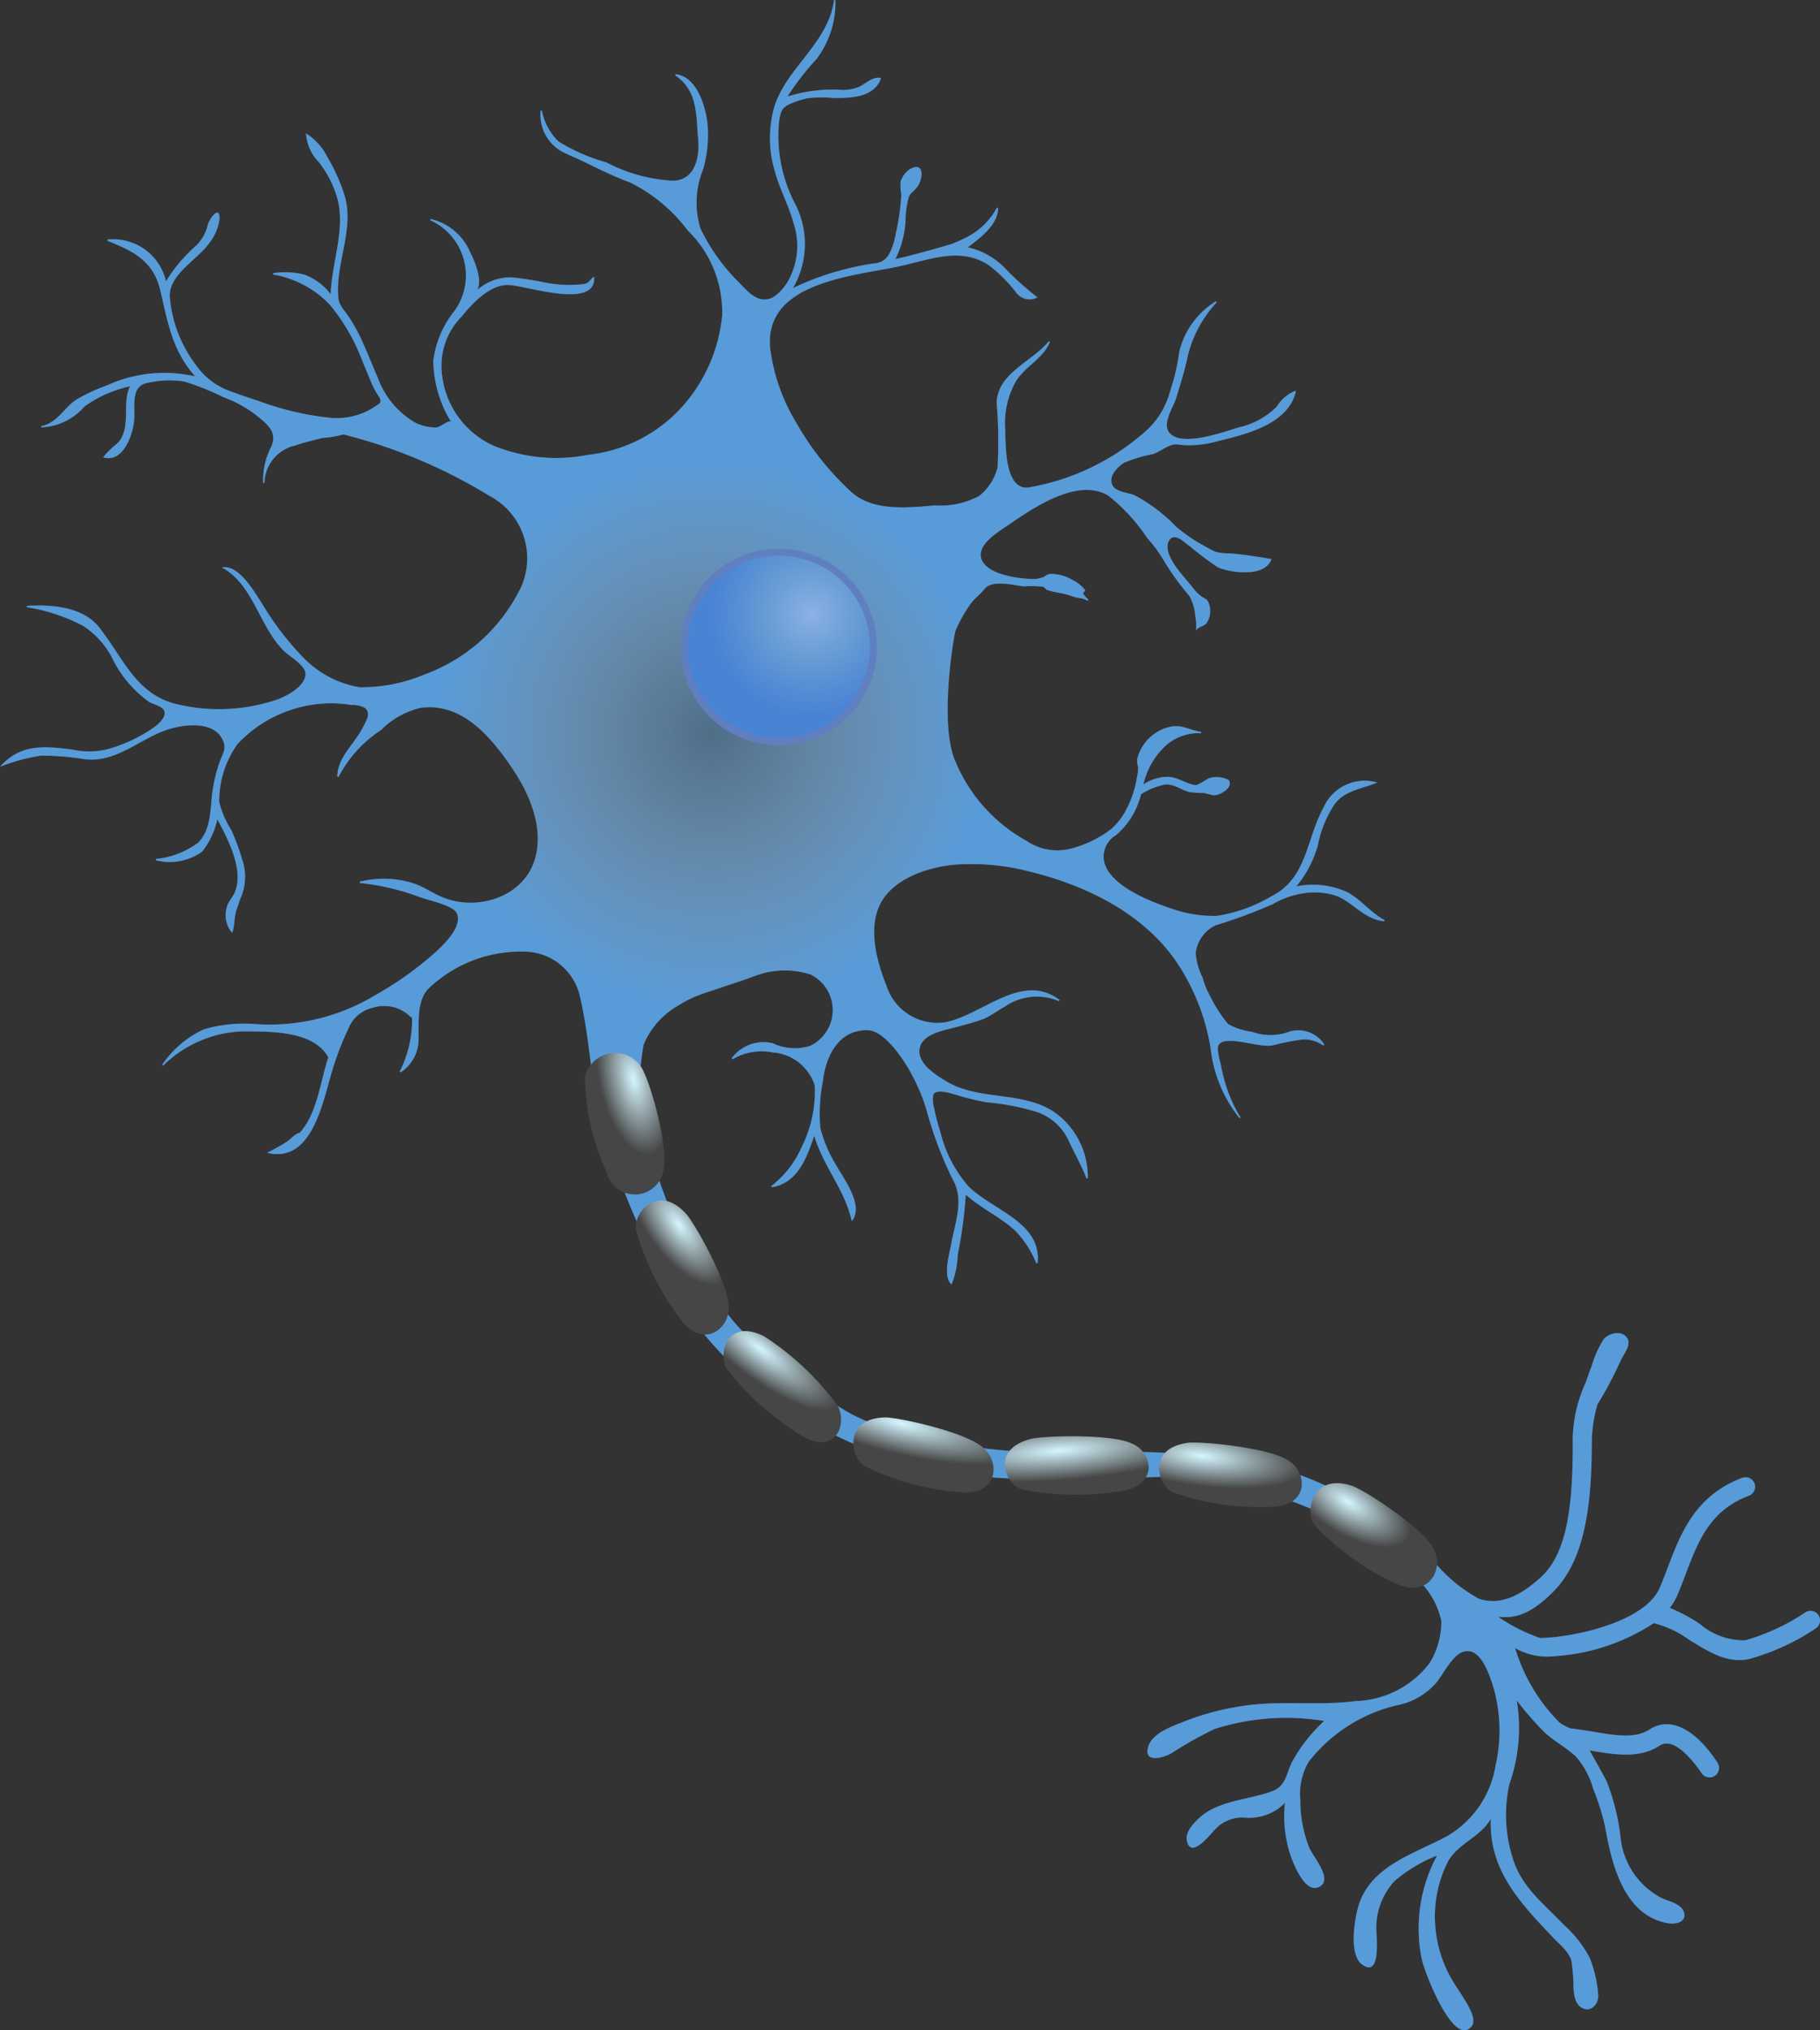 <svg id="Layer_1" data-name="Layer 1" xmlns="http://www.w3.org/2000/svg" xmlns:xlink="http://www.w3.org/1999/xlink" viewBox="0 0 96.4 107.516"><rect x="0" y="0" width="96.4" height="107.516" fill="#333333" stroke="none"/><defs><style>.cls-1{fill:url(#radial-gradient);}.cls-2{isolation:isolate;}.cls-3{fill:url(#radial-gradient-2);}.cls-4{fill:#5656a5;}.cls-5{fill:#6ba9dd;opacity:0.5;}.cls-6{fill:url(#radial-gradient-3);}.cls-7{fill:url(#radial-gradient-4);}.cls-8{fill:url(#radial-gradient-5);}.cls-9{fill:url(#radial-gradient-6);}.cls-10{fill:url(#radial-gradient-7);}.cls-11{fill:url(#radial-gradient-8);}.cls-12{fill:url(#radial-gradient-9);}</style><radialGradient id="radial-gradient" cx="89.478" cy="85.059" r="14.627" gradientUnits="userSpaceOnUse"><stop offset="0" stop-color="#cacacc" stop-opacity="0"/><stop offset="1" stop-color="#468ed7"/></radialGradient><radialGradient id="radial-gradient-2" cx="380.981" cy="957.732" r="6.595" gradientTransform="translate(885.155 -561.747) rotate(76.485)" gradientUnits="userSpaceOnUse"><stop offset="0" stop-color="#afbaf7"/><stop offset="0.311" stop-color="#6d96ce"/><stop offset="0.803" stop-color="#285fcc"/></radialGradient><radialGradient id="radial-gradient-3" cx="-416.188" cy="-48.574" r="1.395" gradientTransform="matrix(1.759, 2.004, 0.617, -1.111, 849.806, 891.176)" gradientUnits="userSpaceOnUse"><stop offset="0" stop-color="#d5f6ff"/><stop offset="1" stop-color="#464646"/></radialGradient><radialGradient id="radial-gradient-4" cx="-488.054" cy="-96.9" r="1.395" gradientTransform="matrix(2.926, 2.134, 0.46, -1.032, 1564.656, 1059.145)" xlink:href="#radial-gradient-3"/><radialGradient id="radial-gradient-5" cx="-562.524" cy="-93.796" r="1.395" gradientTransform="matrix(4.502, 1.067, 0.221, -1.144, 2652.738, 614.537)" xlink:href="#radial-gradient-3"/><radialGradient id="radial-gradient-6" cx="-620.499" cy="-43.92" r="1.395" gradientTransform="matrix(5.573, -0.442, -0.248, -1.113, 3554.97, -200.069)" xlink:href="#radial-gradient-3"/><radialGradient id="radial-gradient-7" cx="-602.095" cy="-88.044" r="1.395" gradientTransform="matrix(3.959, 0.468, 0.106, -1.138, 2508.496, 304.935)" xlink:href="#radial-gradient-3"/><radialGradient id="radial-gradient-8" cx="-524.696" cy="-97.663" r="1.395" gradientTransform="matrix(2.331, 1.31, 0.452, -1.128, 1390.406, 702.968)" xlink:href="#radial-gradient-3"/><radialGradient id="radial-gradient-9" cx="-239.437" cy="207.27" r="1.395" gradientTransform="matrix(0.604, 2.851, 1.282, -0.222, -35.742, 832.063)" xlink:href="#radial-gradient-3"/></defs><title>R-ICO-013958</title><g id="R-ICO-013958"><path id="BG" class="cls-1" d="M136.452,151.887a6.686,6.686,0,0,0-.449-1.959,6.176,6.176,0,0,0-1.364-1.741c-1.066-1.127-2.256-2-2.718-3.548a7.532,7.532,0,0,1-.171-3.923,8.928,8.928,0,0,0,.388-4.421,16.976,16.976,0,0,0,1.413,1.628c.526.516,1.193.845,1.717,1.341a4.375,4.375,0,0,1,.922,1.718,11.948,11.948,0,0,1,.651,2.126c.346,1.916,1,4.586,3.309,4.985.37.064.954-.03.86-.531-.09-.479-.851-.645-1.21-.805a4.094,4.094,0,0,1-2.151-3.088,11.823,11.823,0,0,0-.748-3.089c-.292-.549-.6-1.092-.9-1.637l.081.013c1.314.219,2.555.426,3.638-.275.823-.534,1.984,1.125,2.208,1.463a.5.5,0,1,0,.841-.557c-1.2-1.816-2.515-2.454-3.6-1.753-.754.489-1.759.321-2.923.127-.405-.068-.824-.137-1.255-.183a2.507,2.507,0,0,1-.595-.318,9.413,9.413,0,0,1-2.345-3.939,3.434,3.434,0,0,0,2.09.43A10.881,10.881,0,0,0,139.4,132.2a5.633,5.633,0,0,1,1.9.9c1,.624,2.04,1.269,3.185.989a12.055,12.055,0,0,0,3.5-1.619.5.5,0,0,0-.575-.829,11.2,11.2,0,0,1-3.161,1.468,3.561,3.561,0,0,1-2.414-.865,9.391,9.391,0,0,0-1.589-.853,3.006,3.006,0,0,0,.38-.632c.163-.375.312-.769.456-1.15.658-1.737,1.279-3.378,3.354-4.158a.5.5,0,1,0-.355-.944c-2.5.941-3.267,2.962-3.942,4.745-.146.386-.285.752-.438,1.1-.735,1.686-4.2,2.572-6.311,2.64a8.969,8.969,0,0,1-2.245-1.132c.811.091,1.666-.037,2.968-1.368,1.658-1.694,1.975-4.626,2-7.62a7.471,7.471,0,0,1,.3-2.256,20.106,20.106,0,0,0,1.211-2.28c.146-.335.583-.848.383-1.2-.273-.478-.983-.312-1.271.037a5.6,5.6,0,0,0-.629,1.41c-.112.283-.213.57-.309.859a7.46,7.46,0,0,0-.691,3.422c-.018,2.771-.208,5.551-1.68,6.894-1.063.972-2.147,1.537-3.292,1.15a7.886,7.886,0,0,1-2.182-1.74c-.76-.67-1.518-1.342-2.3-1.981a17.523,17.523,0,0,0-9.176-3.8c-3.65-.4-7.4-.207-11.063-.3a29.078,29.078,0,0,1-6.142-1.1,9.281,9.281,0,0,1-2.393-.867,15.66,15.66,0,0,1-2.2-1.481c-1.7-1.309-3.567-2.52-4.731-4.383-.872-1.4-1.676-2.91-2.405-4.384a21.755,21.755,0,0,1-1.374-4.117,10.73,10.73,0,0,1-.274-5.2A4.257,4.257,0,0,1,87.712,99.5a6.42,6.42,0,0,1,1.54-.709c.772-.259,1.656-.55,2.349-.792a4.484,4.484,0,0,1,3.136-.148,2.1,2.1,0,0,1-.015,3.774,2.691,2.691,0,0,1-1.983-.131,2.087,2.087,0,0,0-2.183.793l.048.049a3.026,3.026,0,0,1,2.12-.36,2.525,2.525,0,0,1,2.231,1.751,6.556,6.556,0,0,1-.7,3.274,5.279,5.279,0,0,1-1.6,2.052l.026.062c1.4-.224,1.872-1.628,2.247-2.727.483,1.638,1.65,2.9,1.985,4.524.674-.8-.42-2.24-.8-2.923a7.139,7.139,0,0,1-.86-2,8.7,8.7,0,0,1,.127-2.45c.141-1.323.819-2.778,2.381-2.739,1.105.028,2.345,2.336,2.322,2.336a9.274,9.274,0,0,1,.817,1.979,20.3,20.3,0,0,0,1.368,3.6c.621,1.061.109,2.307-.089,3.421-.087.487-.459,1.756.024,2.124a4.581,4.581,0,0,0,.323-1.566,22.592,22.592,0,0,0,.426-3.189c.8.726,1.816,1.173,2.608,1.9a5.262,5.262,0,0,1,1.129,1.737l.066-.008c.246-2.154-2.414-2.815-3.671-4.077a6.937,6.937,0,0,1-1.489-2.916,11.113,11.113,0,0,1-.348-1.366,1.175,1.175,0,0,1,0-.583c.175-.292.921-.048,1.133.011a12.567,12.567,0,0,0,1.717.418,12.653,12.653,0,0,1,2.672.525,2.9,2.9,0,0,1,1.659,1.553c.257.562.674,1.3.923,1.956l.067-.01a4.2,4.2,0,0,0-1.843-3.554c-1.693-1.071-3.907-.553-5.627-1.57-.508-.3-1.408-.852-1.448-1.544-.061-1.057,1.54-1.187,2.218-1.419a11.871,11.871,0,0,0,1.185-.357c.407-.184.769-.459,1.158-.677a2.99,2.99,0,0,1,2.83-.264l.035-.058c-2.025-1.541-4.165.871-6.132,1.188a2.837,2.837,0,0,1-3.047-1.96c-.518-1.29-.988-3.061-.3-4.36s2.454-1.882,3.825-2.028a12.127,12.127,0,0,1,4.012.343c3,.725,6.054,2.2,7.834,4.8a11.492,11.492,0,0,1,1.8,4.54,7.221,7.221,0,0,0,1.534,3.733l.054-.042a7.33,7.33,0,0,1-.791-1.757,8.821,8.821,0,0,1-.232-.936c-.045-.236-.25-.9-.147-1.117.3-.624,2.269.184,2.9-.013a13.326,13.326,0,0,1,1.6-.307,1.858,1.858,0,0,1,1.061.323l.049-.046a1.631,1.631,0,0,0-1.961-.649,2.878,2.878,0,0,1-1.87-.028,3.572,3.572,0,0,1-1.258-.406,6.958,6.958,0,0,1-.943-1.451,4.432,4.432,0,0,1-.42-1.022,3.547,3.547,0,0,1-.363-1.277,1.87,1.87,0,0,1,1.048-1.484,26.381,26.381,0,0,0,3.059-1.135,4.52,4.52,0,0,1,1.608-.563,3.711,3.711,0,0,1,1.736.136c.848.318,1.472,1.244,2.536,1.348l.02-.065c-.773-.406-1.326-1.182-2.061-1.514a4.391,4.391,0,0,0-2.615-.269,5.832,5.832,0,0,0,1.149-2.213,5.934,5.934,0,0,1,.89-2.157c.537-.712,1.456-.8,2.246-1.129A2.376,2.376,0,0,0,121.909,89c-.917,1.65-.862,3.747-2.753,4.7a8.127,8.127,0,0,1-2.89,1.045,6.7,6.7,0,0,1-2.486-.41c-1.088-.363-2.855-1.074-3.384-2.144a1.3,1.3,0,0,1,.5-1.708,4.134,4.134,0,0,0,1.342-2.179,3.741,3.741,0,0,1,1.3-.52c.465-.014.821.284,1.251.4a5.336,5.336,0,0,0,.8.053,4.965,4.965,0,0,0,.5.123c.321.01,1.08-.421.781-.814a1.387,1.387,0,0,0-1.046-.087c-.178.1-.585.377-.709.36-.484-.066-.882-.385-1.374-.435a2.319,2.319,0,0,0-1.379.4,4.026,4.026,0,0,1,1.105-1.98,2.619,2.619,0,0,1,1.951-.734l.008-.068c-.683-.1-1.033-.437-1.751-.246a2.317,2.317,0,0,0-1.64,1.683,1.186,1.186,0,0,0,.043.413,2.013,2.013,0,0,1-.065.591,5.366,5.366,0,0,1-.539,1.635,3.491,3.491,0,0,1-.817,1.069,5.98,5.98,0,0,1-2.1,1.028,2.89,2.89,0,0,1-2.383-.4,8.557,8.557,0,0,1-3.794-4.27c-.866-2.037-.009-6.958.051-6.909a7.519,7.519,0,0,1,.8-1.407c.217-.28.5-.483.718-.756.408-.512,1.527-.194,2.067-.14a7.3,7.3,0,0,1,1.027.017c.054.015.155.155.245.184.429.14.878.16,1.308.324.406.155.425.034.818.24L109.45,78a1.558,1.558,0,0,1-.283-.332c-.014-.034.128-.141.112-.173a1.907,1.907,0,0,0-.635-.52,2.321,2.321,0,0,0-1.206-.339c-.211.016-.229.11-.385.175a1.671,1.671,0,0,1-.746.086c-.7-.038-2.017-.231-2.434-.872-.531-.817.733-1.57,1.281-1.944,1.316-.9,3.718-2.585,5.355-1.588a9.788,9.788,0,0,1,2.067,2.256,7.007,7.007,0,0,1,.851,1.151,13.888,13.888,0,0,0,1.368,1.9,2.513,2.513,0,0,1,.313,1.065,2.666,2.666,0,0,1,.041.776c.129-.236.4-.193.566-.41a1.163,1.163,0,0,0,.083-1.111c-.111-.2-.186-.16-.352-.288a1.992,1.992,0,0,1-.4-.382c-.279-.362-.591-.7-.869-1.063-.259-.338-.753-1.111-.435-1.548.3-.412.787.141,1.082.332a16.939,16.939,0,0,0,1.473,1.109c.522.254,2.492.614,2.85-.432-.673-.111-1.488-.248-2.228-.3a2.877,2.877,0,0,1-.752-.089q-.329-.157-.644-.341a8.721,8.721,0,0,1-1.417-.973,8.647,8.647,0,0,0-2.215-1.676c-.424-.179-1.213-.157-1.23-.783-.011-.362.391-.746.659-.927a7.106,7.106,0,0,1,1.558-.469c.3-.111.555-.308.845-.429.332-.139.414-.077.8-.042a5.708,5.708,0,0,0,1.839-.23c1.527-.368,3.721-.924,4.084-2.658a1.947,1.947,0,0,0-1.018.846,4.138,4.138,0,0,1-2.011,1.1c-.721.208-3.081,1.1-3.7.252-.354-.488.226-1.314.375-1.788.2-.652.409-1.319.562-1.985a6.4,6.4,0,0,1,1.587-3.1L116.2,62.2a4.3,4.3,0,0,0-1.939,2.683,11.021,11.021,0,0,1-.481,2.06,4.3,4.3,0,0,1-1.428,2.249,12.528,12.528,0,0,1-6.037,2.86c-1.27.2-1.251-2.106-1.267-2.994a4.535,4.535,0,0,1,.535-2.579c.491-.834,1.457-1.22,1.828-2.131l-.059-.035c-.856,1.071-2.687,1.662-2.765,3.238a24.024,24.024,0,0,1,.051,3.436,2.762,2.762,0,0,1-.972,1.52,4.313,4.313,0,0,1-2.349.5c-1.4.125-3.222.326-4.377-.666a14.947,14.947,0,0,1-2.951-3.689,10.023,10.023,0,0,1-1.394-3.956c-.34-3.454,4.223-3.813,6.688-4.319,1.676-.344,3.419-1.131,4.946-.047a7.925,7.925,0,0,1,1.354,1.348.886.886,0,0,0,1.17.314A16.249,16.249,0,0,1,105.1,60.52a3.916,3.916,0,0,0-2.035-1.179c.634-.494,1.6-1.181,1.6-2.083l-.065-.016a3.682,3.682,0,0,1-1.514,1.519,8.268,8.268,0,0,1-.834.384c-.11.045-2.131.633-3.026.816a5.136,5.136,0,0,0,.537-2.031,4.918,4.918,0,0,1,.17-1.244c.122-.29.372-.36.543-.691.205-.4.25-1.161-.433-.825a1.266,1.266,0,0,0-.54.686,2.334,2.334,0,0,0,.038.683,12.24,12.24,0,0,1-.3,2.1,3.44,3.44,0,0,1-.315,1,.95.95,0,0,1-.823.552A14.927,14.927,0,0,0,93.8,61.5a4.649,4.649,0,0,0,.048-4.591,7.783,7.783,0,0,1-.79-4.165c.078-.535.108-.8.619-1.01a4.636,4.636,0,0,1,.905-.291,6.423,6.423,0,0,1,1.308-.014c.956.016,2.217-.009,2.576-1.051-.418-.119-.867.326-1.143.454a2.39,2.39,0,0,1-.864.177,7.849,7.849,0,0,0-2.949.347,14.029,14.029,0,0,1,1.536-1.985,4.929,4.929,0,0,0,1-3.122l-.069,0c-.307,2.262-2.46,3.528-3.15,5.6a6.071,6.071,0,0,0,.014,3.462c.258.956.747,1.826,1,2.773a3.815,3.815,0,0,1-.362,3.151c-.266.384-.65.853-1.155.868-.562.017-1.014-.518-1.367-.887A10.208,10.208,0,0,1,88.9,58.343a4.674,4.674,0,0,1,.148-3.151,6.617,6.617,0,0,0,.22-2.458c-.118-.925-.57-2.431-1.683-2.563l-.023.062c1.213.819,1.1,2.111,1.217,3.356.08.847-.086,2.158-1.29,2.227a8.544,8.544,0,0,1-3.566-.971,9.776,9.776,0,0,1-2.537-1.108,3.066,3.066,0,0,1-.884-1.639l-.067.011a2.23,2.23,0,0,0,1.307,2.248c.147.071.3.137.447.2.98.445,1.972.984,2.987,1.348a8.614,8.614,0,0,1,3.055,2.545,6.043,6.043,0,0,1,1.821,4.5,8.468,8.468,0,0,1-2.071,4.779,7.833,7.833,0,0,1-5.029,2.6,8.738,8.738,0,0,1-5.075-.512,4.7,4.7,0,0,1-2.692-4.08,3.693,3.693,0,0,1,1.055-2.717c.575-.713,1.5-1.707,2.488-1.687.9.019,4.676,1.334,4.54-.422-.16.034-.22.267-.421.345a2.434,2.434,0,0,1-.514.064,6.663,6.663,0,0,1-1.662-.113,16.335,16.335,0,0,0-1.813-.28,2.712,2.712,0,0,0-1.922.8c.565-.361-.01-1.7-.228-2.119a3.021,3.021,0,0,0-2.105-1.77l-.02.064a3.208,3.208,0,0,1,1.281,4.816,5.249,5.249,0,0,0-1.112,2.62,6.272,6.272,0,0,0,.932,3.228c-.15-.067-.556.287-.752.31a2.382,2.382,0,0,1-1.167-.268,4.528,4.528,0,0,1-1.924-2.279c-.262-.616-.51-1.237-.782-1.849a9.9,9.9,0,0,0-.731-1.381c-.239-.37-.564-.684-.6-1.028-.2-1.8.82-3.568.355-5.371a9.526,9.526,0,0,0-.943-2.14,3.144,3.144,0,0,0-1.129-1.254,2.357,2.357,0,0,0,.682,1.525,5.6,5.6,0,0,1,.984,1.953c.427,1.635-.315,3.387-.36,5.042a3.131,3.131,0,0,0-1.388-1.038,4.16,4.16,0,0,0-1.663-.078l0,.068a5.429,5.429,0,0,1,3,1.595,10.4,10.4,0,0,1,1.732,3c.158.373.307.749.466,1.122a4.05,4.05,0,0,0,.362.682c.252.382.125.4-.237.644a3.648,3.648,0,0,1-2.351.542,15.5,15.5,0,0,1-3.7-.871c-.587-.192-1.172-.389-1.748-.611a3.763,3.763,0,0,1-1.608-1.3A6.947,6.947,0,0,1,60.8,62.061c-.149-1.241,1.443-2.043,2.072-2.932a2.646,2.646,0,0,0,.554-1.269c.028-.785-.484-.1-.61.246a2.258,2.258,0,0,1-.617,1.136,8.2,8.2,0,0,0-1.607,1.9A2.866,2.866,0,0,0,57.5,58.928l-.011.066c1.382.544,2.434,1.08,2.8,2.616.4,1.707.633,3.2,1.847,4.565a7.291,7.291,0,0,0-4.691.486,9.569,9.569,0,0,0-1.594.739c-.672.444-1,1.233-1.86,1.407l0,.068a3.221,3.221,0,0,0,2.292-1.113,6.488,6.488,0,0,1,2.4-1.06c-.411.884.018,1.915-.48,2.788a1.1,1.1,0,0,1-.272.3,4.725,4.725,0,0,0-.667.668c1.038.322,1.562-1.14,1.639-1.941.073-.748-.23-1.857.761-2.009a5.138,5.138,0,0,1,1.894-.062,13.62,13.62,0,0,1,2.079.832,6.471,6.471,0,0,1,2.141,1.292c.491.456.6.777.4,1.307a3.84,3.84,0,0,0-.438,1.944l.068,0a2.077,2.077,0,0,1,1.618-1.984c.479-.165.985-.286,1.477-.406a5.437,5.437,0,0,0,1.089-.181,27.611,27.611,0,0,1,7.726,3.249,3.732,3.732,0,0,1,1.7,4.793,9.135,9.135,0,0,1-5.106,4.659,8.574,8.574,0,0,1-3.477.686,5.383,5.383,0,0,1-2.973-1.574,15.475,15.475,0,0,1-2.19-2.868c-.4-.594-1.225-2.091-2.123-1.9,1.673.883,1.994,3.177,3.319,4.448.256.246,1.085.731,1.11,1.146.04.672-.952,1.193-1.428,1.376a9.558,9.558,0,0,1-5.5.24c-2.1-.561-2.763-2.5-4.016-4.06-.838-1.045-2.439-1.205-3.813-1.115l0,.068a9.718,9.718,0,0,1,2.992.992,4.564,4.564,0,0,1,1.521,1.683A6.182,6.182,0,0,0,59.678,83.4c.272.171.761.227.835.536.07.289-.283.612-.472.766a8.158,8.158,0,0,1-2.476,1.2,4.091,4.091,0,0,1-1.909.041c-1.479-.191-2.765-.33-3.856.907a9.765,9.765,0,0,1,2.185-.593,15.214,15.214,0,0,1,2.363.2c1.748.164,3-1.238,4.568-1.649.82-.216,2.138-.331,2.626.513.314.545.067.764-.124,1.321a8.287,8.287,0,0,0-.359,1.473c-.136.913-.041,2.065-.787,2.775a4.571,4.571,0,0,1-2.218.844V91.8a2.972,2.972,0,0,0,2.456-.459,4.426,4.426,0,0,0,.807-1.708c.538,1.025,1.394,2.621.945,3.8-.147.388-.384.5-.476.967a1.426,1.426,0,0,0,.3,1.231c.141-.2.118-.859.231-1.17s.148-.483.271-.759a2.847,2.847,0,0,0,.029-1.975A11.331,11.331,0,0,0,64.05,90.2a4.9,4.9,0,0,1-.64-1.5,5.2,5.2,0,0,1,.969-3.054,6.8,6.8,0,0,1,6.033-2.072,1.417,1.417,0,0,1,.731.167c.31.3.071.638-.13,1.038-.423.839-1.344,1.581-1.345,2.589l.066.013a6.563,6.563,0,0,1,2.255-2.481,4.283,4.283,0,0,1,2.121-1.178c2.167-.269,3.679,1.536,4.765,3.124.931,1.362,1.727,3.132,1.281,4.81-.546,2.052-2.971,2.835-4.8,2.149-.608-.228-1-.542-1.583-.758a5.183,5.183,0,0,0-2.918-.111l0,.068a12.661,12.661,0,0,1,3.078.709c.282.1.286.1.555.178.383.114,1.345.372,1.5.7.332.708-.656,1.641-1.061,2.023a17.751,17.751,0,0,1-3.221,2.313,10.82,10.82,0,0,1-6.364,1.549,7.577,7.577,0,0,0-2.751.281,5.41,5.41,0,0,0-2.2,1.874l.049.048a6.3,6.3,0,0,1,4.217-1.818c1.4.009,3.764-.057,4.533,1.38-.425,1.252-.583,3.011-1.535,4.009-.145-.031-.487.344-.677.468a11.75,11.75,0,0,1-1.03.573c2.431.606,2.967-2.83,3.478-4.443a15.41,15.41,0,0,1,.807-2.089,1.823,1.823,0,0,1,1.3-1.145,1.975,1.975,0,0,1,2.061.531l.03-.076a6.023,6.023,0,0,1-.651,2.915l.05.046a2.088,2.088,0,0,0,.948-1.733c.025-.85-.125-2.076.548-2.723a7.063,7.063,0,0,1,5.239-1.929,3.037,3.037,0,0,1,2.762,2.376c.5,2.15.6,4.374,1,6.543,1.144,3.246,3.227,10.449,8.886,14.438a23.115,23.115,0,0,0,8.209,3.946c3.777.863,7.8.63,11.647.551a14.824,14.824,0,0,1,3.1.091c.911.175,1.817.375,2.725.562a15.74,15.74,0,0,1,3.447,1.129,10.326,10.326,0,0,1,1.465.945l2.486,1.714a13.206,13.206,0,0,1,1.484,1.024,4.2,4.2,0,0,1,1.174,2.117,4.154,4.154,0,0,1-.616,2.23,5.107,5.107,0,0,1-3.92,2.017c-2.03.27-4.07-.061-6.091.277a13.969,13.969,0,0,0-2.947.787c-.641.26-1.747.618-1.955,1.365-.243.872.766.58,1.208.35a20.243,20.243,0,0,1,2.309-1.3,12.439,12.439,0,0,1,5.807-.426,8.523,8.523,0,0,0-1.706,2.177c-.324.675-.313,1.284-1.108,1.568-1.245.445-2.825.466-3.836,1.422-.3.287-.712.719-.621,1.174.207,1.031,1.279-.391,1.518-.624a1.941,1.941,0,0,1,1.534-.6,2.645,2.645,0,0,0,2.141-.779,6.593,6.593,0,0,0,.288,2.759c.17.489.812,2.153,1.583,1.657.649-.417-.394-1.581-.585-2.045a6.755,6.755,0,0,1-.471-2.514,3.339,3.339,0,0,1,.445-2.039,8.35,8.35,0,0,1,4.7-2.993,3.667,3.667,0,0,0,2.022-1.153c.405-.466.884-1.534,1.506-1.688.835-.206,1.265,1.047,1.475,1.641a8.27,8.27,0,0,1,.195,4.386,5.29,5.29,0,0,1-2.61,3.774c-1.824.977-4.162,1.6-4.713,3.892-.169.7-.434,2.4.266,2.893.917.652.755-1.16.76-1.535a3.655,3.655,0,0,1,.934-2.887,7.811,7.811,0,0,1,2.261-1.356,8.136,8.136,0,0,0-.812,5.469c.136.7,1.7,4.72,2.636,3.58.243-.3-.033-.836-.182-1.105-.336-.612-.769-1.163-1.08-1.793a6.736,6.736,0,0,1-.677-2.923,6.426,6.426,0,0,1,.64-2.807c.5-1.054,1.755-1.357,2.323-2.374-.114,2.724,1.557,4.456,3.318,6.313.346.365.843.74.962,1.253a10.693,10.693,0,0,1,.1,1.4c.032.379.077.853.459,1.058C136.075,152.835,136.486,152.356,136.452,151.887Z" transform="translate(-51.8 -46.242)"/><g id="Nucleus"><g id="NUCLEUS-2" data-name="NUCLEUS" class="cls-2"><circle class="cls-3" cx="41.25" cy="34.261" r="5.018"/><path class="cls-4" d="M87.991,81.719a5.2,5.2,0,1,1,6.275,3.843A5.209,5.209,0,0,1,87.991,81.719Zm9.759-2.345A4.834,4.834,0,1,0,94.18,85.2,4.839,4.839,0,0,0,97.75,79.374Z" transform="translate(-51.8 -46.242)"/></g></g><path id="FG" class="cls-5" d="M136.452,151.887a6.686,6.686,0,0,0-.449-1.959,6.176,6.176,0,0,0-1.364-1.741c-1.066-1.127-2.256-2-2.718-3.548a7.532,7.532,0,0,1-.171-3.923,8.928,8.928,0,0,0,.388-4.421,16.976,16.976,0,0,0,1.413,1.628c.526.516,1.193.845,1.717,1.341a4.375,4.375,0,0,1,.922,1.718,11.948,11.948,0,0,1,.651,2.126c.346,1.916,1,4.586,3.309,4.985.37.064.954-.03.86-.531-.09-.479-.851-.645-1.21-.805a4.094,4.094,0,0,1-2.151-3.088,11.823,11.823,0,0,0-.748-3.089c-.292-.549-.6-1.092-.9-1.637l.081.013c1.314.219,2.555.426,3.638-.275.823-.534,1.984,1.125,2.208,1.463a.5.5,0,1,0,.841-.557c-1.2-1.816-2.515-2.454-3.6-1.753-.754.489-1.759.321-2.923.127-.405-.068-.824-.137-1.255-.183a2.507,2.507,0,0,1-.595-.318,9.413,9.413,0,0,1-2.345-3.939,3.434,3.434,0,0,0,2.09.43A10.881,10.881,0,0,0,139.4,132.2a5.633,5.633,0,0,1,1.9.9c1,.624,2.04,1.269,3.185.989a12.055,12.055,0,0,0,3.5-1.619.5.5,0,0,0-.575-.829,11.2,11.2,0,0,1-3.161,1.468,3.561,3.561,0,0,1-2.414-.865,9.391,9.391,0,0,0-1.589-.853,3.006,3.006,0,0,0,.38-.632c.163-.375.312-.769.456-1.15.658-1.737,1.279-3.378,3.354-4.158a.5.5,0,1,0-.355-.944c-2.5.941-3.267,2.962-3.942,4.745-.146.386-.285.752-.438,1.1-.735,1.686-4.2,2.572-6.311,2.64a8.969,8.969,0,0,1-2.245-1.132c.811.091,1.666-.037,2.968-1.368,1.658-1.694,1.975-4.626,2-7.62a7.471,7.471,0,0,1,.3-2.256,20.106,20.106,0,0,0,1.211-2.28c.146-.335.583-.848.383-1.2-.273-.478-.983-.312-1.271.037a5.6,5.6,0,0,0-.629,1.41c-.112.283-.213.57-.309.859a7.46,7.46,0,0,0-.691,3.422c-.018,2.771-.208,5.551-1.68,6.894-1.063.972-2.147,1.537-3.292,1.15a7.886,7.886,0,0,1-2.182-1.74c-.76-.67-1.518-1.342-2.3-1.981a17.523,17.523,0,0,0-9.176-3.8c-3.65-.4-7.4-.207-11.063-.3a29.078,29.078,0,0,1-6.142-1.1,9.281,9.281,0,0,1-2.393-.867,15.66,15.66,0,0,1-2.2-1.481c-1.7-1.309-3.567-2.52-4.731-4.383-.872-1.4-1.676-2.91-2.405-4.384a21.755,21.755,0,0,1-1.374-4.117,10.73,10.73,0,0,1-.274-5.2A4.257,4.257,0,0,1,87.712,99.5a6.42,6.42,0,0,1,1.54-.709c.772-.259,1.656-.55,2.349-.792a4.484,4.484,0,0,1,3.136-.148,2.1,2.1,0,0,1-.015,3.774,2.691,2.691,0,0,1-1.983-.131,2.087,2.087,0,0,0-2.183.793l.048.049a3.026,3.026,0,0,1,2.12-.36,2.525,2.525,0,0,1,2.231,1.751,6.556,6.556,0,0,1-.7,3.274,5.279,5.279,0,0,1-1.6,2.052l.026.062c1.4-.224,1.872-1.628,2.247-2.727.483,1.638,1.65,2.9,1.985,4.524.674-.8-.42-2.24-.8-2.923a7.139,7.139,0,0,1-.86-2,8.7,8.7,0,0,1,.127-2.45c.141-1.323.819-2.778,2.381-2.739,1.105.028,2.345,2.336,2.322,2.336a9.274,9.274,0,0,1,.817,1.979,20.3,20.3,0,0,0,1.368,3.6c.621,1.061.109,2.307-.089,3.421-.087.487-.459,1.756.024,2.124a4.581,4.581,0,0,0,.323-1.566,22.592,22.592,0,0,0,.426-3.189c.8.726,1.816,1.173,2.608,1.9a5.262,5.262,0,0,1,1.129,1.737l.066-.008c.246-2.154-2.414-2.815-3.671-4.077a6.937,6.937,0,0,1-1.489-2.916,11.113,11.113,0,0,1-.348-1.366,1.175,1.175,0,0,1,0-.583c.175-.292.921-.048,1.133.011a12.567,12.567,0,0,0,1.717.418,12.653,12.653,0,0,1,2.672.525,2.9,2.9,0,0,1,1.659,1.553c.257.562.674,1.3.923,1.956l.067-.01a4.2,4.2,0,0,0-1.843-3.554c-1.693-1.071-3.907-.553-5.627-1.57-.508-.3-1.408-.852-1.448-1.544-.061-1.057,1.54-1.187,2.218-1.419a11.871,11.871,0,0,0,1.185-.357c.407-.184.769-.459,1.158-.677a2.99,2.99,0,0,1,2.83-.264l.035-.058c-2.025-1.541-4.165.871-6.132,1.188a2.837,2.837,0,0,1-3.047-1.96c-.518-1.29-.988-3.061-.3-4.36s2.454-1.882,3.825-2.028a12.127,12.127,0,0,1,4.012.343c3,.725,6.054,2.2,7.834,4.8a11.492,11.492,0,0,1,1.8,4.54,7.221,7.221,0,0,0,1.534,3.733l.054-.042a7.33,7.33,0,0,1-.791-1.757,8.821,8.821,0,0,1-.232-.936c-.045-.236-.25-.9-.147-1.117.3-.624,2.269.184,2.9-.013a13.326,13.326,0,0,1,1.6-.307,1.858,1.858,0,0,1,1.061.323l.049-.046a1.631,1.631,0,0,0-1.961-.649,2.878,2.878,0,0,1-1.87-.028,3.572,3.572,0,0,1-1.258-.406,6.958,6.958,0,0,1-.943-1.451,4.432,4.432,0,0,1-.42-1.022,3.547,3.547,0,0,1-.363-1.277,1.87,1.87,0,0,1,1.048-1.484,26.381,26.381,0,0,0,3.059-1.135,4.52,4.52,0,0,1,1.608-.563,3.711,3.711,0,0,1,1.736.136c.848.318,1.472,1.244,2.536,1.348l.02-.065c-.773-.406-1.326-1.182-2.061-1.514a4.391,4.391,0,0,0-2.615-.269,5.832,5.832,0,0,0,1.149-2.213,5.934,5.934,0,0,1,.89-2.157c.537-.712,1.456-.8,2.246-1.129A2.376,2.376,0,0,0,121.909,89c-.917,1.65-.862,3.747-2.753,4.7a8.127,8.127,0,0,1-2.89,1.045,6.7,6.7,0,0,1-2.486-.41c-1.088-.363-2.855-1.074-3.384-2.144a1.3,1.3,0,0,1,.5-1.708,4.134,4.134,0,0,0,1.342-2.179,3.741,3.741,0,0,1,1.3-.52c.465-.014.821.284,1.251.4a5.336,5.336,0,0,0,.8.053,4.965,4.965,0,0,0,.5.123c.321.01,1.08-.421.781-.814a1.387,1.387,0,0,0-1.046-.087c-.178.1-.585.377-.709.36-.484-.066-.882-.385-1.374-.435a2.319,2.319,0,0,0-1.379.4,4.026,4.026,0,0,1,1.105-1.98,2.619,2.619,0,0,1,1.951-.734l.008-.068c-.683-.1-1.033-.437-1.751-.246a2.317,2.317,0,0,0-1.64,1.683,1.186,1.186,0,0,0,.043.413,2.013,2.013,0,0,1-.065.591,5.366,5.366,0,0,1-.539,1.635,3.491,3.491,0,0,1-.817,1.069,5.98,5.98,0,0,1-2.1,1.028,2.89,2.89,0,0,1-2.383-.4,8.557,8.557,0,0,1-3.794-4.27c-.866-2.037-.009-6.958.051-6.909a7.519,7.519,0,0,1,.8-1.407c.217-.28.5-.483.718-.756.408-.512,1.527-.194,2.067-.14a7.3,7.3,0,0,1,1.027.017c.054.015.155.155.245.184.429.14.878.16,1.308.324.406.155.425.034.818.24L109.45,78a1.558,1.558,0,0,1-.283-.332c-.014-.034.128-.141.112-.173a1.907,1.907,0,0,0-.635-.52,2.321,2.321,0,0,0-1.206-.339c-.211.016-.229.11-.385.175a1.671,1.671,0,0,1-.746.086c-.7-.038-2.017-.231-2.434-.872-.531-.817.733-1.57,1.281-1.944,1.316-.9,3.718-2.585,5.355-1.588a9.788,9.788,0,0,1,2.067,2.256,7.007,7.007,0,0,1,.851,1.151,13.888,13.888,0,0,0,1.368,1.9,2.513,2.513,0,0,1,.313,1.065,2.666,2.666,0,0,1,.041.776c.129-.236.4-.193.566-.41a1.163,1.163,0,0,0,.083-1.111c-.111-.2-.186-.16-.352-.288a1.992,1.992,0,0,1-.4-.382c-.279-.362-.591-.7-.869-1.063-.259-.338-.753-1.111-.435-1.548.3-.412.787.141,1.082.332a16.939,16.939,0,0,0,1.473,1.109c.522.254,2.492.614,2.85-.432-.673-.111-1.488-.248-2.228-.3a2.877,2.877,0,0,1-.752-.089q-.329-.157-.644-.341a8.721,8.721,0,0,1-1.417-.973,8.647,8.647,0,0,0-2.215-1.676c-.424-.179-1.213-.157-1.23-.783-.011-.362.391-.746.659-.927a7.106,7.106,0,0,1,1.558-.469c.3-.111.555-.308.845-.429.332-.139.414-.077.8-.042a5.708,5.708,0,0,0,1.839-.23c1.527-.368,3.721-.924,4.084-2.658a1.947,1.947,0,0,0-1.018.846,4.138,4.138,0,0,1-2.011,1.1c-.721.208-3.081,1.1-3.7.252-.354-.488.226-1.314.375-1.788.2-.652.409-1.319.562-1.985a6.4,6.4,0,0,1,1.587-3.1L116.2,62.2a4.3,4.3,0,0,0-1.939,2.683,11.021,11.021,0,0,1-.481,2.06,4.3,4.3,0,0,1-1.428,2.249,12.528,12.528,0,0,1-6.037,2.86c-1.27.2-1.251-2.106-1.267-2.994a4.535,4.535,0,0,1,.535-2.579c.491-.834,1.457-1.22,1.828-2.131l-.059-.035c-.856,1.071-2.687,1.662-2.765,3.238a24.024,24.024,0,0,1,.051,3.436,2.762,2.762,0,0,1-.972,1.52,4.313,4.313,0,0,1-2.349.5c-1.4.125-3.222.326-4.377-.666a14.947,14.947,0,0,1-2.951-3.689,10.023,10.023,0,0,1-1.394-3.956c-.34-3.454,4.223-3.813,6.688-4.319,1.676-.344,3.419-1.131,4.946-.047a7.925,7.925,0,0,1,1.354,1.348.886.886,0,0,0,1.17.314A16.249,16.249,0,0,1,105.1,60.52a3.916,3.916,0,0,0-2.035-1.179c.634-.494,1.6-1.181,1.6-2.083l-.065-.016a3.682,3.682,0,0,1-1.514,1.519,8.268,8.268,0,0,1-.834.384c-.11.045-2.131.633-3.026.816a5.136,5.136,0,0,0,.537-2.031,4.918,4.918,0,0,1,.17-1.244c.122-.29.372-.36.543-.691.205-.4.25-1.161-.433-.825a1.266,1.266,0,0,0-.54.686,2.334,2.334,0,0,0,.038.683,12.24,12.24,0,0,1-.3,2.1,3.44,3.44,0,0,1-.315,1,.95.95,0,0,1-.823.552A14.927,14.927,0,0,0,93.8,61.5a4.649,4.649,0,0,0,.048-4.591,7.783,7.783,0,0,1-.79-4.165c.078-.535.108-.8.619-1.01a4.636,4.636,0,0,1,.905-.291,6.423,6.423,0,0,1,1.308-.014c.956.016,2.217-.009,2.576-1.051-.418-.119-.867.326-1.143.454a2.39,2.39,0,0,1-.864.177,7.849,7.849,0,0,0-2.949.347,14.029,14.029,0,0,1,1.536-1.985,4.929,4.929,0,0,0,1-3.122l-.069,0c-.307,2.262-2.46,3.528-3.15,5.6a6.071,6.071,0,0,0,.014,3.462c.258.956.747,1.826,1,2.773a3.815,3.815,0,0,1-.362,3.151c-.266.384-.65.853-1.155.868-.562.017-1.014-.518-1.367-.887A10.208,10.208,0,0,1,88.9,58.343a4.674,4.674,0,0,1,.148-3.151,6.617,6.617,0,0,0,.22-2.458c-.118-.925-.57-2.431-1.683-2.563l-.023.062c1.213.819,1.1,2.111,1.217,3.356.08.847-.086,2.158-1.29,2.227a8.544,8.544,0,0,1-3.566-.971,9.776,9.776,0,0,1-2.537-1.108,3.066,3.066,0,0,1-.884-1.639l-.067.011a2.23,2.23,0,0,0,1.307,2.248c.147.071.3.137.447.2.98.445,1.972.984,2.987,1.348a8.614,8.614,0,0,1,3.055,2.545,6.043,6.043,0,0,1,1.821,4.5,8.468,8.468,0,0,1-2.071,4.779,7.833,7.833,0,0,1-5.029,2.6,8.738,8.738,0,0,1-5.075-.512,4.7,4.7,0,0,1-2.692-4.08,3.693,3.693,0,0,1,1.055-2.717c.575-.713,1.5-1.707,2.488-1.687.9.019,4.676,1.334,4.54-.422-.16.034-.22.267-.421.345a2.434,2.434,0,0,1-.514.064,6.663,6.663,0,0,1-1.662-.113,16.335,16.335,0,0,0-1.813-.28,2.712,2.712,0,0,0-1.922.8c.565-.361-.01-1.7-.228-2.119a3.021,3.021,0,0,0-2.105-1.77l-.02.064a3.208,3.208,0,0,1,1.281,4.816,5.249,5.249,0,0,0-1.112,2.62,6.272,6.272,0,0,0,.932,3.228c-.15-.067-.556.287-.752.31a2.382,2.382,0,0,1-1.167-.268,4.528,4.528,0,0,1-1.924-2.279c-.262-.616-.51-1.237-.782-1.849a9.9,9.9,0,0,0-.731-1.381c-.239-.37-.564-.684-.6-1.028-.2-1.8.82-3.568.355-5.371a9.526,9.526,0,0,0-.943-2.14,3.144,3.144,0,0,0-1.129-1.254,2.357,2.357,0,0,0,.682,1.525,5.6,5.6,0,0,1,.984,1.953c.427,1.635-.315,3.387-.36,5.042a3.131,3.131,0,0,0-1.388-1.038,4.16,4.16,0,0,0-1.663-.078l0,.068a5.429,5.429,0,0,1,3,1.595,10.4,10.4,0,0,1,1.732,3c.158.373.307.749.466,1.122a4.05,4.05,0,0,0,.362.682c.252.382.125.4-.237.644a3.648,3.648,0,0,1-2.351.542,15.5,15.5,0,0,1-3.7-.871c-.587-.192-1.172-.389-1.748-.611a3.763,3.763,0,0,1-1.608-1.3A6.947,6.947,0,0,1,60.8,62.061c-.149-1.241,1.443-2.043,2.072-2.932a2.646,2.646,0,0,0,.554-1.269c.028-.785-.484-.1-.61.246a2.258,2.258,0,0,1-.617,1.136,8.2,8.2,0,0,0-1.607,1.9A2.866,2.866,0,0,0,57.5,58.928l-.011.066c1.382.544,2.434,1.08,2.8,2.616.4,1.707.633,3.2,1.847,4.565a7.291,7.291,0,0,0-4.691.486,9.569,9.569,0,0,0-1.594.739c-.672.444-1,1.233-1.86,1.407l0,.068a3.221,3.221,0,0,0,2.292-1.113,6.488,6.488,0,0,1,2.4-1.06c-.411.884.018,1.915-.48,2.788a1.1,1.1,0,0,1-.272.3,4.725,4.725,0,0,0-.667.668c1.038.322,1.562-1.14,1.639-1.941.073-.748-.23-1.857.761-2.009a5.138,5.138,0,0,1,1.894-.062,13.62,13.62,0,0,1,2.079.832,6.471,6.471,0,0,1,2.141,1.292c.491.456.6.777.4,1.307a3.84,3.84,0,0,0-.438,1.944l.068,0a2.077,2.077,0,0,1,1.618-1.984c.479-.165.985-.286,1.477-.406a5.437,5.437,0,0,0,1.089-.181,27.611,27.611,0,0,1,7.726,3.249,3.732,3.732,0,0,1,1.7,4.793,9.135,9.135,0,0,1-5.106,4.659,8.574,8.574,0,0,1-3.477.686,5.383,5.383,0,0,1-2.973-1.574,15.475,15.475,0,0,1-2.19-2.868c-.4-.594-1.225-2.091-2.123-1.9,1.673.883,1.994,3.177,3.319,4.448.256.246,1.085.731,1.11,1.146.04.672-.952,1.193-1.428,1.376a9.558,9.558,0,0,1-5.5.24c-2.1-.561-2.763-2.5-4.016-4.06-.838-1.045-2.439-1.205-3.813-1.115l0,.068a9.718,9.718,0,0,1,2.992.992,4.564,4.564,0,0,1,1.521,1.683A6.182,6.182,0,0,0,59.678,83.4c.272.171.761.227.835.536.07.289-.283.612-.472.766a8.158,8.158,0,0,1-2.476,1.2,4.091,4.091,0,0,1-1.909.041c-1.479-.191-2.765-.33-3.856.907a9.765,9.765,0,0,1,2.185-.593,15.214,15.214,0,0,1,2.363.2c1.748.164,3-1.238,4.568-1.649.82-.216,2.138-.331,2.626.513.314.545.067.764-.124,1.321a8.287,8.287,0,0,0-.359,1.473c-.136.913-.041,2.065-.787,2.775a4.571,4.571,0,0,1-2.218.844V91.8a2.972,2.972,0,0,0,2.456-.459,4.426,4.426,0,0,0,.807-1.708c.538,1.025,1.394,2.621.945,3.8-.147.388-.384.5-.476.967a1.426,1.426,0,0,0,.3,1.231c.141-.2.118-.859.231-1.17s.148-.483.271-.759a2.847,2.847,0,0,0,.029-1.975A11.331,11.331,0,0,0,64.05,90.2a4.9,4.9,0,0,1-.64-1.5,5.2,5.2,0,0,1,.969-3.054,6.8,6.8,0,0,1,6.033-2.072,1.417,1.417,0,0,1,.731.167c.31.3.071.638-.13,1.038-.423.839-1.344,1.581-1.345,2.589l.066.013a6.563,6.563,0,0,1,2.255-2.481,4.283,4.283,0,0,1,2.121-1.178c2.167-.269,3.679,1.536,4.765,3.124.931,1.362,1.727,3.132,1.281,4.81-.546,2.052-2.971,2.835-4.8,2.149-.608-.228-1-.542-1.583-.758a5.183,5.183,0,0,0-2.918-.111l0,.068a12.661,12.661,0,0,1,3.078.709c.282.1.286.1.555.178.383.114,1.345.372,1.5.7.332.708-.656,1.641-1.061,2.023a17.751,17.751,0,0,1-3.221,2.313,10.82,10.82,0,0,1-6.364,1.549,7.577,7.577,0,0,0-2.751.281,5.41,5.41,0,0,0-2.2,1.874l.049.048a6.3,6.3,0,0,1,4.217-1.818c1.4.009,3.764-.057,4.533,1.38-.425,1.252-.583,3.011-1.535,4.009-.145-.031-.487.344-.677.468a11.75,11.75,0,0,1-1.03.573c2.431.606,2.967-2.83,3.478-4.443a15.41,15.41,0,0,1,.807-2.089,1.823,1.823,0,0,1,1.3-1.145,1.975,1.975,0,0,1,2.061.531l.03-.076a6.023,6.023,0,0,1-.651,2.915l.05.046a2.088,2.088,0,0,0,.948-1.733c.025-.85-.125-2.076.548-2.723a7.063,7.063,0,0,1,5.239-1.929,3.037,3.037,0,0,1,2.762,2.376c.5,2.15.6,4.374,1,6.543,1.144,3.246,3.227,10.449,8.886,14.438a23.115,23.115,0,0,0,8.209,3.946c3.777.863,7.8.63,11.647.551a14.824,14.824,0,0,1,3.1.091c.911.175,1.817.375,2.725.562a15.74,15.74,0,0,1,3.447,1.129,10.326,10.326,0,0,1,1.465.945l2.486,1.714a13.206,13.206,0,0,1,1.484,1.024,4.2,4.2,0,0,1,1.174,2.117,4.154,4.154,0,0,1-.616,2.23,5.107,5.107,0,0,1-3.92,2.017c-2.03.27-4.07-.061-6.091.277a13.969,13.969,0,0,0-2.947.787c-.641.26-1.747.618-1.955,1.365-.243.872.766.58,1.208.35a20.243,20.243,0,0,1,2.309-1.3,12.439,12.439,0,0,1,5.807-.426,8.523,8.523,0,0,0-1.706,2.177c-.324.675-.313,1.284-1.108,1.568-1.245.445-2.825.466-3.836,1.422-.3.287-.712.719-.621,1.174.207,1.031,1.279-.391,1.518-.624a1.941,1.941,0,0,1,1.534-.6,2.645,2.645,0,0,0,2.141-.779,6.593,6.593,0,0,0,.288,2.759c.17.489.812,2.153,1.583,1.657.649-.417-.394-1.581-.585-2.045a6.755,6.755,0,0,1-.471-2.514,3.339,3.339,0,0,1,.445-2.039,8.35,8.35,0,0,1,4.7-2.993,3.667,3.667,0,0,0,2.022-1.153c.405-.466.884-1.534,1.506-1.688.835-.206,1.265,1.047,1.475,1.641a8.27,8.27,0,0,1,.195,4.386,5.29,5.29,0,0,1-2.61,3.774c-1.824.977-4.162,1.6-4.713,3.892-.169.7-.434,2.4.266,2.893.917.652.755-1.16.76-1.535a3.655,3.655,0,0,1,.934-2.887,7.811,7.811,0,0,1,2.261-1.356,8.136,8.136,0,0,0-.812,5.469c.136.7,1.7,4.72,2.636,3.58.243-.3-.033-.836-.182-1.105-.336-.612-.769-1.163-1.08-1.793a6.736,6.736,0,0,1-.677-2.923,6.426,6.426,0,0,1,.64-2.807c.5-1.054,1.755-1.357,2.323-2.374-.114,2.724,1.557,4.456,3.318,6.313.346.365.843.74.962,1.253a10.693,10.693,0,0,1,.1,1.4c.032.379.077.853.459,1.058C136.075,152.835,136.486,152.356,136.452,151.887Z" transform="translate(-51.8 -46.242)"/><g id="Myelin_shealths"><path id="Path" class="cls-6" d="M88.188,110.575c-1.525-1.725-2.851-.1-2.7.781a14,14,0,0,0,2.283,4.651c1.274,1.822,2.77.543,2.619-.657C90.356,114.262,88.826,111.4,88.188,110.575Z" transform="translate(-51.8 -46.242)"/><path id="Path-2" data-name="Path" class="cls-7" d="M92.3,117.025c-2.012-1.033-2.484.96-2,1.717a14.851,14.851,0,0,0,3.86,3.46c1.837,1.216,2.6-.517,1.976-1.571a14.953,14.953,0,0,0-3.838-3.606Z" transform="translate(-51.8 -46.242)"/><path id="Path-3" data-name="Path" class="cls-8" d="M98.756,121.306c-2.294,0-1.936,2.09-1.179,2.565a13.9,13.9,0,0,0,4.993,1.388c2.2.257,2.218-1.728,1.216-2.417-.839-.706-3.992-1.465-5.03-1.536Z" transform="translate(-51.8 -46.242)"/><path id="Path-4" data-name="Path" class="cls-9" d="M106.459,122.429c-2.235.543-1.409,2.413-.564,2.678a14.378,14.378,0,0,0,5.178.114c2.2-.282,1.766-2.142.634-2.549C110.729,122.212,107.486,122.25,106.459,122.429Z" transform="translate(-51.8 -46.242)"/><path id="Path-5" data-name="Path" class="cls-10" d="M114.791,122.641c-2.28.265-1.68,2.261-.872,2.635a14.147,14.147,0,0,0,5.123.77c2.22-.006,2-1.942.927-2.5C119.054,122.961,115.832,122.589,114.791,122.641Z" transform="translate(-51.8 -46.242)"/><path id="Path-6" data-name="Path" class="cls-11" d="M123.515,124.966c-2.168-.8-2.642,1.3-2.111,2.011a13.5,13.5,0,0,0,4.183,3.056c1.984,1.013,2.769-.857,2.089-1.858-.519-.959-3.206-2.779-4.161-3.209Z" transform="translate(-51.8 -46.242)"/><path id="Path-7" data-name="Path" class="cls-12" d="M85.909,103.023a1.649,1.649,0,0,0-3.13.265,12.489,12.489,0,0,0,1.163,5.051,1.53,1.53,0,0,0,3-.158c.271-1.087-.58-4.217-1.037-5.158Z" transform="translate(-51.8 -46.242)"/></g></g></svg>